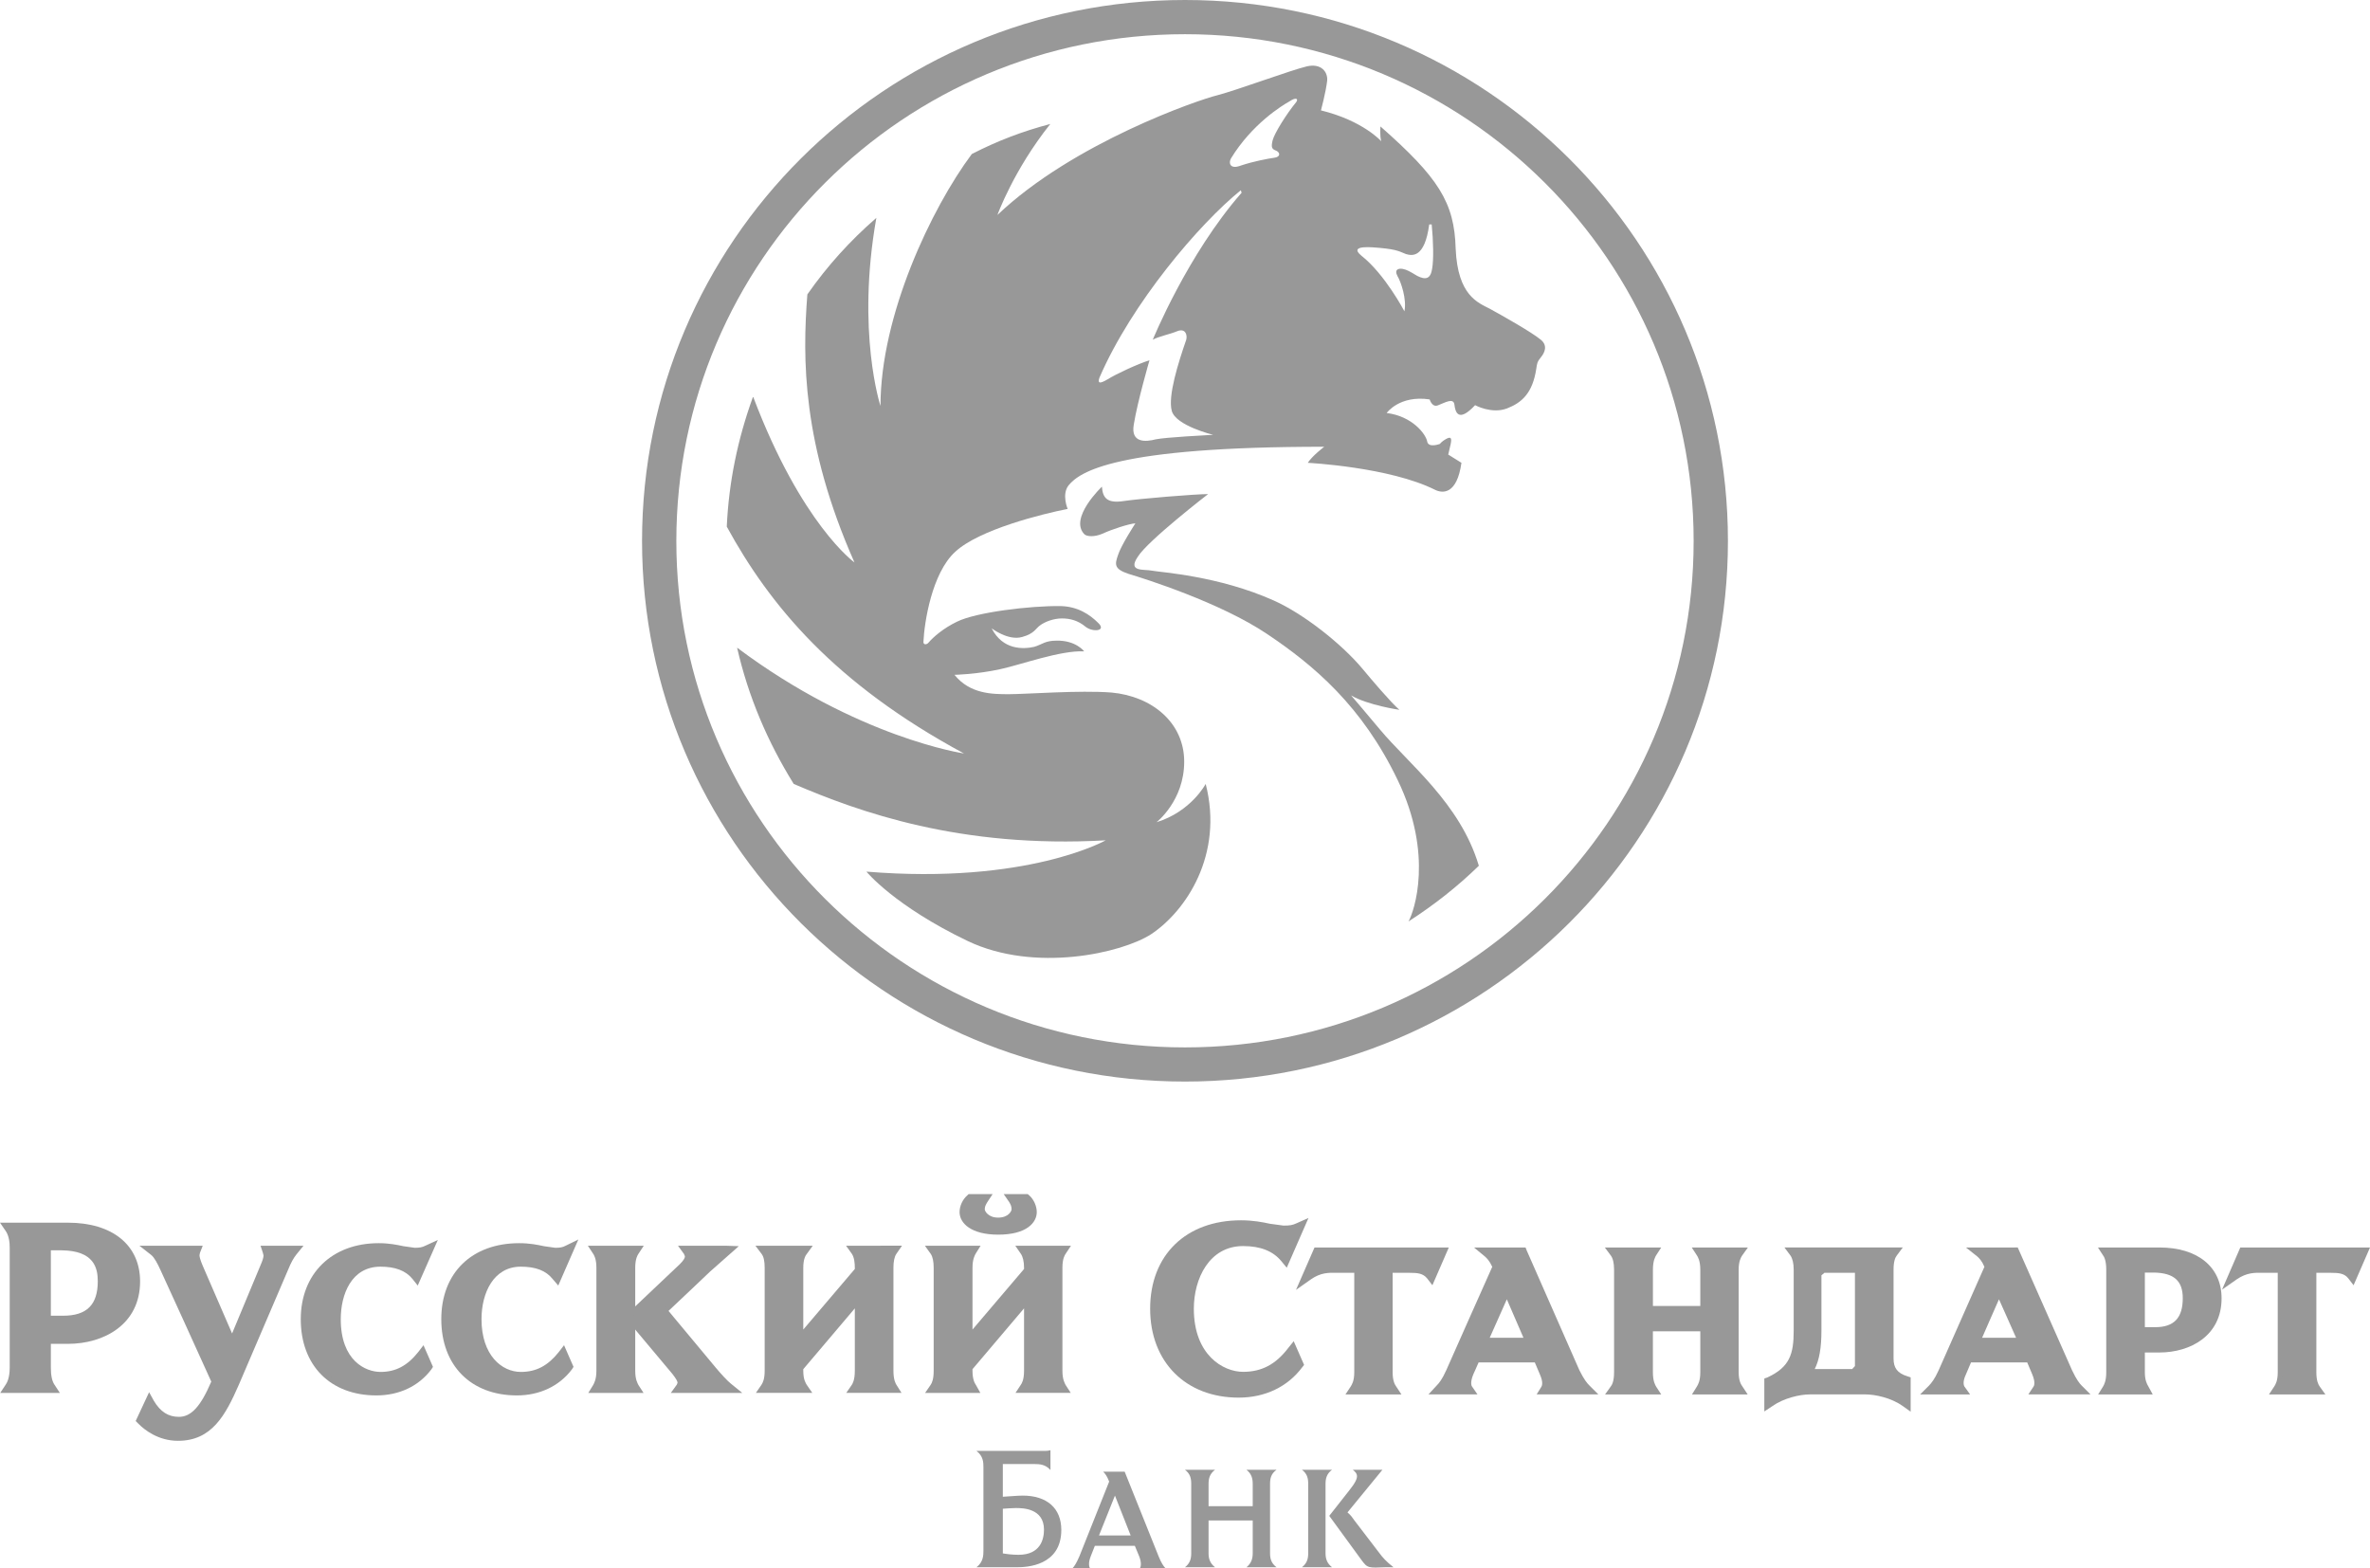 <svg width="136" height="90" viewBox="0 0 136 90" fill="none" xmlns="http://www.w3.org/2000/svg">
<path d="M63.98 85.823L63.065 88.11H64.882L63.98 85.823ZM65.413 89.999C65.466 89.907 65.519 89.682 65.373 89.312L65.121 88.704H62.827L62.588 89.312C62.442 89.682 62.495 89.907 62.548 89.999H61.54C61.659 89.867 61.765 89.709 61.938 89.312L63.649 85.016L63.636 84.991C63.529 84.714 63.424 84.567 63.304 84.449H64.538L66.488 89.313C66.647 89.709 66.766 89.868 66.886 90L65.413 89.999ZM56.035 83.259C56.433 83.563 56.433 83.933 56.433 84.211V88.969C56.433 89.234 56.433 89.63 56.035 89.934H58.369C58.887 89.934 60.902 89.867 60.902 87.792C60.902 86.55 60.08 85.823 58.687 85.823C58.395 85.823 57.838 85.876 57.546 85.889V84.012H59.364C59.669 84.012 60.001 84.039 60.279 84.356V83.219C60.173 83.246 60.08 83.259 59.961 83.259L56.035 83.259ZM57.547 86.577C57.759 86.563 58.064 86.537 58.29 86.537C58.661 86.537 59.908 86.537 59.908 87.779C59.908 88.321 59.709 89.22 58.449 89.22C58.051 89.22 57.693 89.167 57.547 89.141L57.547 86.577ZM71.886 86.431V85.149C71.886 84.845 71.82 84.568 71.528 84.343H73.252C72.934 84.568 72.881 84.845 72.881 85.149V89.127C72.881 89.418 72.934 89.696 73.252 89.934H71.528C71.82 89.696 71.886 89.418 71.886 89.127V87.251H69.352V89.127C69.352 89.418 69.418 89.696 69.724 89.934H67.999C68.305 89.696 68.357 89.419 68.357 89.128V85.149C68.357 84.846 68.305 84.568 67.999 84.343H69.724C69.418 84.568 69.352 84.846 69.352 85.149V86.431L71.886 86.431ZM77.431 85.519C77.79 85.069 77.869 84.858 77.869 84.712C77.869 84.554 77.763 84.448 77.63 84.342H79.328L77.325 86.787C77.524 86.959 77.604 87.078 77.723 87.25L79.129 89.087C79.329 89.365 79.567 89.629 79.965 89.933H79.554C78.506 89.972 78.48 89.999 78.121 89.51L76.278 86.985L77.431 85.519ZM76.436 84.342C76.131 84.567 76.065 84.845 76.065 85.148V89.127C76.065 89.418 76.131 89.695 76.436 89.933H74.712C75.017 89.695 75.07 89.418 75.07 89.127V85.149C75.07 84.845 75.017 84.567 74.712 84.342L76.436 84.342Z" fill="#989898"/>
<path d="M48.549 71.484L48.881 71.946C49.027 72.158 49.053 72.501 49.053 72.752V72.819C48.934 72.951 46.838 75.423 46.095 76.295V72.753C46.095 72.224 46.241 72.026 46.294 71.96L46.639 71.484H43.349L43.708 71.96C43.827 72.118 43.88 72.382 43.88 72.753V78.66C43.88 79.136 43.774 79.348 43.694 79.467L43.376 79.929H46.613L46.294 79.467C46.241 79.374 46.095 79.176 46.095 78.66V78.568C46.215 78.436 48.31 75.951 49.053 75.079V78.66C49.053 79.203 48.921 79.401 48.881 79.467L48.562 79.929H51.733L51.441 79.467C51.401 79.401 51.269 79.189 51.269 78.66V72.753C51.269 72.395 51.322 72.118 51.441 71.946L51.76 71.483L48.549 71.484Z" fill="#989898"/>
<path d="M49.12 79.638C49.226 79.48 49.346 79.229 49.346 78.66V74.273L45.804 78.462V78.66C45.804 79.229 45.95 79.48 46.056 79.638H43.947C44.039 79.48 44.185 79.229 44.185 78.66V72.753C44.185 72.185 44.039 71.92 43.947 71.788H46.056C45.95 71.92 45.804 72.185 45.804 72.753V77.114L49.345 72.925V72.753C49.345 72.185 49.226 71.92 49.12 71.788H51.203C51.11 71.92 50.964 72.184 50.964 72.753V78.66C50.964 79.229 51.11 79.48 51.203 79.638L49.12 79.638Z" fill="#989898"/>
<path d="M33.733 71.484L34.038 71.946C34.091 72.025 34.224 72.237 34.224 72.753V78.66C34.224 79.163 34.09 79.374 34.037 79.48L33.759 79.93H36.929L36.637 79.48C36.584 79.374 36.452 79.163 36.452 78.66V72.753C36.452 72.237 36.584 72.026 36.637 71.947L36.943 71.484L33.733 71.484Z" fill="#989898"/>
<path d="M38.906 71.484L39.251 71.959L39.304 72.092C39.304 72.184 39.238 72.316 39.012 72.541L35.829 75.554L38.588 78.845C38.813 79.136 38.88 79.269 38.88 79.348L38.84 79.454L38.495 79.93H42.593L41.943 79.401C41.745 79.242 41.399 78.872 41.068 78.476C41.068 78.476 38.972 75.965 38.362 75.225C38.707 74.907 40.75 72.964 40.75 72.964L42.395 71.51L41.639 71.484L38.906 71.484Z" fill="#989898"/>
<path d="M41.758 79.638C41.546 79.467 41.188 79.084 40.843 78.66L37.964 75.198L40.551 72.753C41.121 72.211 41.307 72.026 41.639 71.788H39.49C39.649 72.013 39.702 72.277 39.224 72.753L36.227 75.581L38.813 78.661C39.251 79.19 39.251 79.401 39.078 79.639L41.758 79.638ZM36.147 72.753C36.147 72.184 36.307 71.92 36.4 71.788H34.29C34.383 71.92 34.529 72.184 34.529 72.753V78.66C34.529 79.229 34.383 79.48 34.29 79.638H36.399C36.307 79.48 36.147 79.229 36.147 78.66L36.147 72.753Z" fill="#989898"/>
<path d="M58.261 71.484L58.579 71.946C58.698 72.118 58.764 72.395 58.764 72.752V72.819C58.645 72.951 56.549 75.423 55.806 76.295V72.753C55.806 72.251 55.939 72.026 55.992 71.933L56.271 71.484H53.074L53.405 71.946C53.525 72.118 53.578 72.396 53.578 72.753V78.661C53.578 79.136 53.485 79.348 53.405 79.467L53.087 79.93H56.257L56.005 79.48C55.925 79.361 55.806 79.15 55.806 78.66V78.568C55.912 78.436 58.022 75.951 58.764 75.079V78.66C58.764 79.189 58.632 79.387 58.578 79.467L58.273 79.929H61.444L61.152 79.48C61.099 79.374 60.966 79.163 60.966 78.66V72.753C60.966 72.224 61.099 72.025 61.152 71.946L61.457 71.484L58.261 71.484ZM58.871 68.523H57.597L57.916 68.985C58.008 69.144 58.048 69.236 58.048 69.395C58.048 69.501 57.862 69.871 57.279 69.871C56.708 69.871 56.51 69.501 56.51 69.395C56.51 69.236 56.562 69.144 56.655 68.985L56.961 68.523H55.581L55.501 68.602C55.236 68.827 55.064 69.21 55.064 69.554C55.064 70.201 55.74 70.849 57.279 70.849C58.924 70.849 59.494 70.149 59.494 69.554C59.494 69.211 59.322 68.827 59.069 68.602L58.977 68.523L58.871 68.523Z" fill="#989898"/>
<path d="M58.83 79.638C58.923 79.48 59.055 79.229 59.055 78.66V74.273L55.5 78.463V78.661C55.5 79.229 55.66 79.48 55.739 79.639H53.643C53.749 79.48 53.882 79.229 53.882 78.661V72.753C53.882 72.185 53.749 71.92 53.643 71.788H55.739C55.66 71.92 55.5 72.185 55.5 72.753V77.115L59.055 72.925V72.753C59.055 72.185 58.923 71.92 58.83 71.788H60.913C60.806 71.92 60.661 72.185 60.661 72.753V78.661C60.661 79.229 60.807 79.48 60.913 79.639L58.83 79.638ZM57.278 70.545C55.925 70.545 55.354 70.03 55.354 69.554C55.354 69.303 55.487 68.999 55.686 68.827H56.402C56.296 69.012 56.216 69.158 56.216 69.395C56.216 69.66 56.548 70.162 57.277 70.162C58.02 70.162 58.339 69.66 58.339 69.395C58.339 69.158 58.286 69.012 58.153 68.827H58.869C59.068 68.999 59.201 69.303 59.201 69.554C59.201 70.03 58.644 70.545 57.277 70.545L57.278 70.545Z" fill="#989898"/>
<path d="M3.555 71.748C5.399 71.774 5.611 72.766 5.611 73.519C5.611 74.881 4.974 75.501 3.621 75.501H2.918V71.748H3.555ZM0 70.162L0.318 70.625C0.371 70.704 0.557 70.968 0.557 71.576V78.489C0.557 79.097 0.385 79.375 0.319 79.467L0.013 79.93H3.436L3.131 79.467C2.985 79.255 2.919 78.925 2.919 78.489V77.115H3.9C5.956 77.115 8.039 76.004 8.039 73.533C8.039 71.445 6.447 70.162 3.9 70.162L0 70.162Z" fill="#989898"/>
<path d="M3.462 71.444H2.613V75.806H3.621C4.789 75.806 5.903 75.343 5.903 73.519C5.903 71.854 4.696 71.444 3.462 71.444ZM3.9 76.81H2.613V78.489C2.613 79.15 2.772 79.48 2.878 79.638H0.557C0.663 79.48 0.849 79.149 0.849 78.489V71.576C0.849 70.928 0.663 70.598 0.557 70.453H3.9C6.288 70.453 7.734 71.642 7.734 73.532C7.734 75.792 5.89 76.81 3.9 76.81Z" fill="#989898"/>
<path d="M32.46 71.484C32.287 71.576 32.142 71.603 31.863 71.603L31.213 71.51C30.841 71.43 30.39 71.338 29.794 71.338C27.074 71.338 25.323 73.043 25.323 75.7C25.323 78.356 27.021 80.074 29.661 80.074C30.961 80.074 32.089 79.546 32.818 78.581L32.911 78.435L32.367 77.193L32.062 77.589C31.438 78.369 30.775 78.726 29.886 78.726C28.799 78.726 27.631 77.774 27.631 75.699C27.631 74.193 28.321 72.686 29.886 72.686C30.735 72.686 31.332 72.911 31.717 73.399L32.035 73.769L33.189 71.126L32.46 71.484Z" fill="#989898"/>
<path d="M29.886 72.382C28.108 72.382 27.326 74.06 27.326 75.699C27.326 78.091 28.759 79.029 29.886 79.029C31.013 79.029 31.73 78.488 32.287 77.761L32.579 78.408C31.876 79.334 30.801 79.783 29.66 79.783C26.981 79.783 25.614 77.945 25.614 75.699C25.614 73.267 27.22 71.641 29.793 71.641C30.761 71.641 31.345 71.892 31.862 71.892C32.167 71.892 32.353 71.866 32.592 71.747L31.955 73.201C31.491 72.646 30.801 72.382 29.886 72.382Z" fill="#989898"/>
<path d="M14.95 71.484L15.082 71.88L15.122 72.039C15.122 72.171 15.069 72.33 14.937 72.634C14.937 72.634 13.835 75.277 13.318 76.52C12.907 75.581 11.633 72.634 11.633 72.634C11.487 72.29 11.448 72.118 11.448 72.026L11.474 71.894L11.633 71.484H7.999L8.675 72.013C8.861 72.158 9.047 72.528 9.206 72.872C9.206 72.872 11.74 78.409 12.124 79.282C11.514 80.71 10.97 81.304 10.267 81.304C9.657 81.304 9.206 81.013 8.834 80.392L8.556 79.89L7.786 81.542L7.932 81.688C8.291 82.058 9.086 82.679 10.214 82.679C12.15 82.679 12.933 81.225 13.703 79.467L16.528 72.872C16.714 72.422 16.833 72.211 17.019 71.973L17.417 71.484L14.95 71.484Z" fill="#989898"/>
<path d="M16.263 72.752L13.424 79.347C12.602 81.277 11.872 82.4 10.214 82.4C9.219 82.4 8.503 81.845 8.131 81.488L8.582 80.537C9.007 81.277 9.564 81.607 10.267 81.607C11.222 81.607 11.832 80.761 12.456 79.281L9.472 72.752C9.273 72.316 9.087 71.959 8.861 71.788H11.196C11.116 71.999 11.116 72.171 11.355 72.753L13.318 77.287L15.216 72.753C15.415 72.277 15.467 72.052 15.361 71.788H16.794C16.569 72.052 16.436 72.317 16.264 72.753L16.263 72.752Z" fill="#989898"/>
<path d="M24.408 71.484C24.223 71.576 24.077 71.603 23.798 71.603L23.148 71.51C22.777 71.431 22.326 71.338 21.729 71.338C19.049 71.338 17.259 73.083 17.259 75.7C17.259 78.356 18.957 80.074 21.596 80.074C22.91 80.074 24.024 79.546 24.753 78.581L24.846 78.436L24.302 77.193L23.997 77.589C23.374 78.369 22.711 78.726 21.835 78.726C20.986 78.726 19.554 78.092 19.554 75.699C19.554 74.298 20.151 72.686 21.835 72.686C22.671 72.686 23.281 72.911 23.666 73.386L23.971 73.77L25.125 71.153L24.408 71.484Z" fill="#989898"/>
<path d="M21.834 72.382C20.044 72.382 19.261 74.06 19.261 75.699C19.261 78.091 20.68 79.029 21.834 79.029C22.949 79.029 23.652 78.488 24.222 77.761L24.514 78.408C23.811 79.334 22.749 79.783 21.596 79.783C18.917 79.783 17.55 77.945 17.55 75.699C17.55 73.267 19.155 71.641 21.729 71.641C22.697 71.641 23.281 71.892 23.798 71.892C24.103 71.892 24.289 71.866 24.527 71.747L23.891 73.201C23.439 72.646 22.749 72.382 21.834 72.382Z" fill="#989898"/>
<path d="M74.397 70.197C74.171 70.302 74.025 70.329 73.654 70.329L72.871 70.223C72.447 70.131 71.903 70.025 71.213 70.025C68.056 70.025 66 72.02 66 75.1C66 78.153 68.043 80.201 71.08 80.201C72.593 80.201 73.893 79.58 74.728 78.457L74.835 78.325L74.238 76.963L73.919 77.359C73.203 78.298 72.394 78.721 71.333 78.721C70.192 78.721 68.507 77.756 68.507 75.099C68.507 73.368 69.396 71.504 71.332 71.504C72.34 71.504 73.057 71.795 73.534 72.377L73.839 72.747L75.086 69.892L74.397 70.197Z" fill="#989898"/>
<path d="M71.332 71.215C69.25 71.215 68.202 73.171 68.202 75.101C68.202 77.916 70.006 79.013 71.332 79.013C72.646 79.013 73.495 78.392 74.158 77.533L74.503 78.286C73.681 79.383 72.421 79.899 71.081 79.899C67.937 79.899 66.305 77.745 66.305 75.101C66.305 72.246 68.189 70.33 71.214 70.33C72.368 70.33 73.044 70.621 73.654 70.621C74.026 70.621 74.238 70.594 74.516 70.475L73.76 72.18C73.217 71.532 72.421 71.215 71.333 71.215L71.332 71.215Z" fill="#989898"/>
<path d="M82.687 71.585H75.432L74.37 74.017L75.232 73.409C75.789 73.026 76.227 73.026 76.731 73.039H77.713V78.749C77.713 79.264 77.567 79.462 77.514 79.555L77.209 80.017H80.419L80.114 79.555C80.061 79.476 79.915 79.277 79.915 78.749V73.039H80.897C81.334 73.039 81.653 73.065 81.892 73.356L82.197 73.752L83.138 71.585L82.687 71.585Z" fill="#989898"/>
<path d="M82.117 73.17C81.798 72.747 81.321 72.734 80.897 72.734H79.623V78.748C79.623 79.316 79.769 79.58 79.862 79.712H77.753C77.846 79.58 78.005 79.316 78.005 78.748V72.734H76.93C76.347 72.734 75.777 72.668 75.06 73.17L75.631 71.875H82.688L82.117 73.17Z" fill="#989898"/>
<path d="M86.468 74.558C86.76 75.232 87.211 76.263 87.423 76.766H85.486C85.712 76.263 86.162 75.233 86.468 74.558ZM87.343 71.585H84.584L85.207 72.1C85.314 72.192 85.473 72.351 85.632 72.694C85.512 72.945 82.992 78.629 82.992 78.629C82.754 79.157 82.581 79.369 82.435 79.514L81.971 80.016H84.783L84.465 79.554C84.451 79.54 84.345 79.342 84.544 78.866C84.544 78.866 84.743 78.431 84.849 78.179H88.073C88.165 78.404 88.365 78.867 88.365 78.867C88.47 79.105 88.497 79.263 88.497 79.369C88.497 79.488 88.47 79.541 88.457 79.567L88.179 80.016H91.72L91.216 79.514C91.07 79.369 90.911 79.184 90.632 78.629L87.609 71.757L87.542 71.585L87.343 71.585Z" fill="#989898"/>
<path d="M86.468 73.832L85.035 77.057H87.887L86.468 73.832ZM88.709 79.713C88.789 79.581 88.869 79.278 88.63 78.749L88.272 77.89H84.663L84.279 78.749C84.053 79.278 84.133 79.581 84.226 79.713H82.661C82.82 79.542 83.005 79.317 83.271 78.749L85.95 72.682L85.924 72.629C85.765 72.246 85.592 72.034 85.406 71.876H87.343L90.368 78.749C90.647 79.317 90.819 79.541 91.004 79.713L88.709 79.713Z" fill="#989898"/>
<path d="M97.079 71.585L97.371 72.034C97.424 72.114 97.57 72.339 97.57 72.854V74.942H94.851V72.854C94.851 72.326 94.997 72.101 95.036 72.035L95.328 71.585H92.091L92.436 72.048C92.556 72.207 92.622 72.484 92.622 72.854V78.749C92.622 79.291 92.489 79.489 92.436 79.555L92.105 80.018H95.328L95.036 79.569C94.983 79.476 94.85 79.264 94.85 78.749V76.397H97.57V78.749C97.57 79.251 97.437 79.462 97.371 79.569L97.092 80.018H100.289L99.984 79.555C99.918 79.462 99.772 79.251 99.772 78.749V72.854C99.772 72.392 99.891 72.167 99.971 72.048L100.302 71.585L97.079 71.585Z" fill="#989898"/>
<path d="M97.623 79.713C97.716 79.581 97.862 79.317 97.862 78.749V76.105H94.546V78.749C94.546 79.317 94.691 79.581 94.785 79.713H92.675C92.781 79.581 92.927 79.317 92.927 78.749V72.854C92.927 72.285 92.781 72.008 92.675 71.876H94.784C94.691 72.008 94.546 72.285 94.546 72.854V75.233H97.862V72.854C97.862 72.285 97.716 72.008 97.623 71.876H99.732C99.639 72.008 99.48 72.285 99.48 72.854V78.749C99.48 79.317 99.639 79.581 99.732 79.713L97.623 79.713Z" fill="#989898"/>
<path d="M104.521 76.355V73.183L104.693 73.037H106.444V78.39L106.285 78.562H104.136C104.401 78.034 104.521 77.333 104.521 76.355ZM102.398 71.584L102.743 72.046C102.862 72.218 102.929 72.496 102.929 72.852V76.355C102.929 77.703 102.703 78.443 101.43 79.038L101.244 79.104V80.994L101.722 80.677C102.345 80.241 103.26 80.016 103.857 80.016H107.041C107.612 80.016 108.527 80.214 109.177 80.677L109.641 81.007V79.038L109.442 78.972C108.885 78.8 108.66 78.496 108.66 77.968V72.852C108.66 72.39 108.753 72.165 108.845 72.046L109.19 71.583L102.398 71.584Z" fill="#989898"/>
<path d="M106.737 72.734H104.695C104.429 72.734 104.23 72.945 104.23 73.183V76.355C104.23 77.505 104.058 78.338 103.567 78.853H106.286C106.538 78.853 106.737 78.641 106.737 78.39L106.737 72.734ZM107.043 79.712H103.859C103.262 79.712 102.267 79.937 101.551 80.439V79.302C102.93 78.668 103.222 77.835 103.222 76.355V72.852C103.222 72.284 103.076 72.006 102.983 71.874H108.607C108.502 72.006 108.356 72.284 108.356 72.852V77.968C108.356 78.536 108.594 79.012 109.35 79.25V80.439C108.634 79.937 107.639 79.712 107.043 79.712Z" fill="#989898"/>
<path d="M114.709 74.559C115.015 75.233 115.466 76.263 115.691 76.766H113.741C113.953 76.264 114.418 75.233 114.709 74.559ZM115.585 71.585H112.813L113.463 72.1C113.569 72.192 113.728 72.351 113.874 72.694C113.768 72.933 111.248 78.629 111.248 78.629C111.009 79.158 110.836 79.356 110.69 79.514L110.186 80.017H113.052L112.72 79.554C112.72 79.541 112.68 79.488 112.68 79.356C112.68 79.25 112.707 79.091 112.813 78.867C112.813 78.867 112.999 78.431 113.105 78.179H116.328C116.422 78.404 116.62 78.867 116.62 78.867C116.713 79.092 116.74 79.25 116.74 79.356C116.74 79.475 116.713 79.541 116.7 79.554L116.395 80.016H119.963L119.459 79.514C119.326 79.382 119.167 79.184 118.902 78.629L115.785 71.584L115.585 71.585Z" fill="#989898"/>
<path d="M114.709 73.832L113.277 77.057H116.142L114.709 73.832ZM116.938 79.713C117.031 79.581 117.124 79.278 116.885 78.749L116.527 77.89H112.919L112.534 78.749C112.308 79.278 112.375 79.581 112.481 79.713H110.902C111.074 79.542 111.274 79.317 111.526 78.749L114.205 72.682L114.179 72.629C114.02 72.246 113.847 72.034 113.648 71.876H115.584L118.636 78.749C118.887 79.317 119.073 79.541 119.246 79.713L116.938 79.713Z" fill="#989898"/>
<path d="M123.624 73.025C124.751 73.052 125.256 73.501 125.256 74.493C125.256 75.629 124.751 76.158 123.677 76.158H123.08V73.025L123.624 73.025ZM120.387 71.585L120.679 72.034C120.732 72.1 120.865 72.312 120.865 72.853V78.748C120.865 79.264 120.732 79.475 120.679 79.568L120.4 80.017H123.531L123.279 79.554C123.199 79.422 123.08 79.198 123.08 78.748V77.611H123.915C125.693 77.611 127.483 76.647 127.483 74.505C127.483 72.708 126.117 71.585 123.915 71.585L120.387 71.585Z" fill="#989898"/>
<path d="M123.543 72.734H122.787V76.447H123.676C124.658 76.447 125.546 76.051 125.546 74.492C125.546 73.064 124.591 72.734 123.543 72.734ZM123.915 77.307H122.787V78.747C122.787 79.315 122.96 79.58 123.026 79.712H120.93C121.023 79.579 121.169 79.315 121.169 78.747V72.852C121.169 72.284 121.023 72.006 120.93 71.874H123.915C125.958 71.874 127.192 72.865 127.192 74.504C127.192 76.421 125.613 77.307 123.915 77.307Z" fill="#989898"/>
<path d="M135.548 71.585H128.558L127.51 74.004L128.359 73.409C128.929 73.026 129.367 73.026 129.871 73.039H130.706V78.749C130.706 79.264 130.561 79.476 130.508 79.555L130.203 80.018H133.44L133.108 79.555C133.028 79.436 132.922 79.225 132.922 78.749V73.039H133.758C134.196 73.039 134.527 73.066 134.753 73.356L135.058 73.753L136 71.586L135.548 71.585Z" fill="#989898"/>
<path d="M134.978 73.17C134.659 72.747 134.181 72.734 133.757 72.734H132.617V78.748C132.617 79.316 132.762 79.58 132.868 79.712H130.746C130.852 79.58 130.998 79.316 130.998 78.748V72.734H130.069C129.472 72.734 128.915 72.668 128.186 73.17L128.756 71.875H135.548L134.978 73.17Z" fill="#989898"/>
<path d="M68 60.104C51.876 60.104 38.811 47.087 38.811 31.046C38.811 14.98 51.876 1.963 68 1.963C84.124 1.963 97.188 14.98 97.188 31.046C97.188 47.087 84.124 60.104 68 60.104ZM68 0C50.785 0 36.843 13.891 36.843 31.044C36.843 48.172 50.786 62.064 68 62.064C85.214 62.064 99.156 48.172 99.156 31.044C99.156 13.892 85.214 0 68 0Z" fill="#989898"/>
<path d="M82.18 15.431C82.085 16.021 81.8 16.068 81.326 15.832C80.899 15.572 80.733 15.478 80.496 15.431C80.236 15.383 79.998 15.478 80.188 15.832C80.401 16.186 80.733 17.179 80.591 17.864C80.591 17.864 79.477 15.738 78.125 14.674C77.319 14.013 78.86 14.202 79.192 14.226C80.236 14.32 80.354 14.462 80.686 14.58C81.018 14.674 81.753 14.84 82.014 12.879H82.156C82.251 13.824 82.275 14.911 82.18 15.431ZM74.379 5.862C73.833 6.524 73.122 7.658 73.027 8.059C72.932 8.461 72.98 8.556 73.241 8.65C73.478 8.768 73.478 9.005 73.122 9.052C72.79 9.099 71.984 9.241 71.202 9.501C70.585 9.737 70.49 9.359 70.633 9.099C71.842 7.114 73.573 6.051 74 5.815C74.379 5.555 74.521 5.674 74.379 5.862ZM67.574 18.998C68.024 18.833 68.143 19.21 68.072 19.494C67.621 20.794 67.005 22.73 67.242 23.581C67.479 24.432 69.613 24.951 69.613 24.951C69.21 24.975 66.886 25.093 66.317 25.211C65.772 25.353 64.871 25.448 65.061 24.36C65.274 23.038 65.962 20.675 65.962 20.675C65.322 20.864 64.017 21.478 63.567 21.762C63.093 22.045 62.974 21.998 63.093 21.667C64.942 17.391 68.831 12.831 71.202 10.918L71.249 11.06C68.143 14.603 66.151 19.494 66.151 19.494C66.483 19.305 67.123 19.187 67.574 18.998ZM85.5 17.722C84.812 17.367 83.65 16.966 83.532 14.273C83.461 11.603 82.536 10.186 79.216 7.256C79.216 7.256 79.169 7.8 79.264 8.107C79.264 8.107 78.221 6.925 75.802 6.335C75.802 6.335 76.086 5.271 76.158 4.634C76.205 4.138 75.826 3.618 74.996 3.807C74.095 4.019 70.965 5.177 69.874 5.461C68.784 5.72 61.576 8.201 57.236 12.336C57.236 12.336 58.161 9.761 60.271 7.114C58.659 7.54 57.236 8.083 55.766 8.839C53.442 11.958 50.526 18.1 50.526 23.297C50.526 23.297 49.127 19.045 50.289 12.501L50.265 12.524C48.771 13.824 47.467 15.265 46.329 16.895C46.044 20.581 46.021 25.471 49.032 32.275C49.032 32.275 45.997 30.102 43.223 22.777L43.199 22.801C42.346 25.164 41.824 27.621 41.705 30.22C44.171 34.732 47.87 39.221 55.316 43.237C55.316 43.237 49.198 42.339 42.298 37.165C42.938 39.977 44.053 42.576 45.547 44.985C49.293 46.591 55.103 48.694 63.449 48.221C63.449 48.221 58.944 50.773 49.72 50.017C49.72 50.017 51.309 51.977 55.553 54.01C59.395 55.828 64.374 54.695 66.057 53.608C68.049 52.285 70.23 49.048 69.187 44.985C69.187 44.985 68.357 46.568 66.366 47.182C66.366 47.182 67.954 45.953 67.954 43.709C67.954 41.465 66.105 39.953 63.781 39.74C61.955 39.598 58.873 39.835 57.901 39.835C56.952 39.835 55.672 39.835 54.771 38.724C54.771 38.724 56.051 38.7 57.427 38.393C58.541 38.157 60.865 37.306 62.216 37.378C62.216 37.378 61.742 36.739 60.627 36.763C59.964 36.763 59.821 36.976 59.347 37.118C58.707 37.26 57.545 37.306 56.905 36.055C56.905 36.055 57.853 36.787 58.66 36.551C59.347 36.362 59.418 36.079 59.679 35.889C59.963 35.676 60.461 35.488 60.935 35.488C61.41 35.488 61.86 35.606 62.287 35.96C62.69 36.291 63.52 36.22 63.022 35.748C62.548 35.275 61.86 34.803 60.864 34.779C59.11 34.755 56.004 35.133 54.913 35.676C54.13 36.054 53.561 36.551 53.277 36.882C53.182 36.999 52.968 37.023 52.992 36.811C53.04 35.748 53.466 32.889 54.818 31.661C56.193 30.385 59.821 29.487 61.267 29.204C61.267 29.204 60.912 28.377 61.315 27.857C61.955 27.077 63.971 25.636 75.992 25.636C75.992 25.636 75.328 26.132 75.044 26.558C75.044 26.558 79.738 26.794 82.37 28.117C82.774 28.306 83.603 28.4 83.864 26.558L83.106 26.085C83.106 26.085 83.177 25.802 83.248 25.471C83.319 25.117 83.248 25.046 82.987 25.187C82.726 25.329 82.631 25.471 82.631 25.471C82.631 25.471 81.967 25.731 81.896 25.329C81.825 24.927 81.067 23.888 79.573 23.699C79.573 23.699 80.308 22.66 82.039 22.92C82.039 22.92 82.181 23.415 82.537 23.25C82.916 23.108 83.414 22.801 83.461 23.226C83.509 23.628 83.675 24.29 84.647 23.25C84.647 23.25 85.595 23.77 86.473 23.439C87.326 23.109 87.943 22.565 88.156 21.171C88.204 20.864 88.203 20.77 88.417 20.509C88.654 20.226 88.82 19.824 88.417 19.494C87.871 19.045 86.188 18.1 85.5 17.722Z" fill="#989898"/>
<path d="M79.19 41.866C78.526 41.063 77.53 39.905 77.53 39.905C78.502 40.472 80.304 40.732 80.304 40.732C79.83 40.33 78.668 38.96 78.218 38.416C76.961 36.904 74.756 35.204 73.12 34.471C69.919 33.03 66.552 32.841 66.102 32.746C65.651 32.652 64.679 32.841 65.295 31.943C65.864 31.022 69.326 28.352 69.326 28.352C68.615 28.352 65.414 28.612 64.465 28.754C63.517 28.895 63.28 28.564 63.232 27.927C63.232 27.927 61.311 29.746 62.236 30.667C62.379 30.785 62.782 30.833 63.28 30.62C63.777 30.384 64.797 30.053 65.153 30.03C65.153 30.03 64.323 31.305 64.157 31.849C63.967 32.392 63.92 32.652 64.773 32.935C65.65 33.195 70.013 34.566 72.717 36.385C75.396 38.18 78.17 40.519 80.209 44.772C82.272 49.047 81.158 52.284 80.826 52.875C82.296 51.93 83.647 50.867 84.88 49.662H84.856C83.789 46.095 80.826 43.827 79.19 41.866Z" fill="#989898"/>
</svg>
